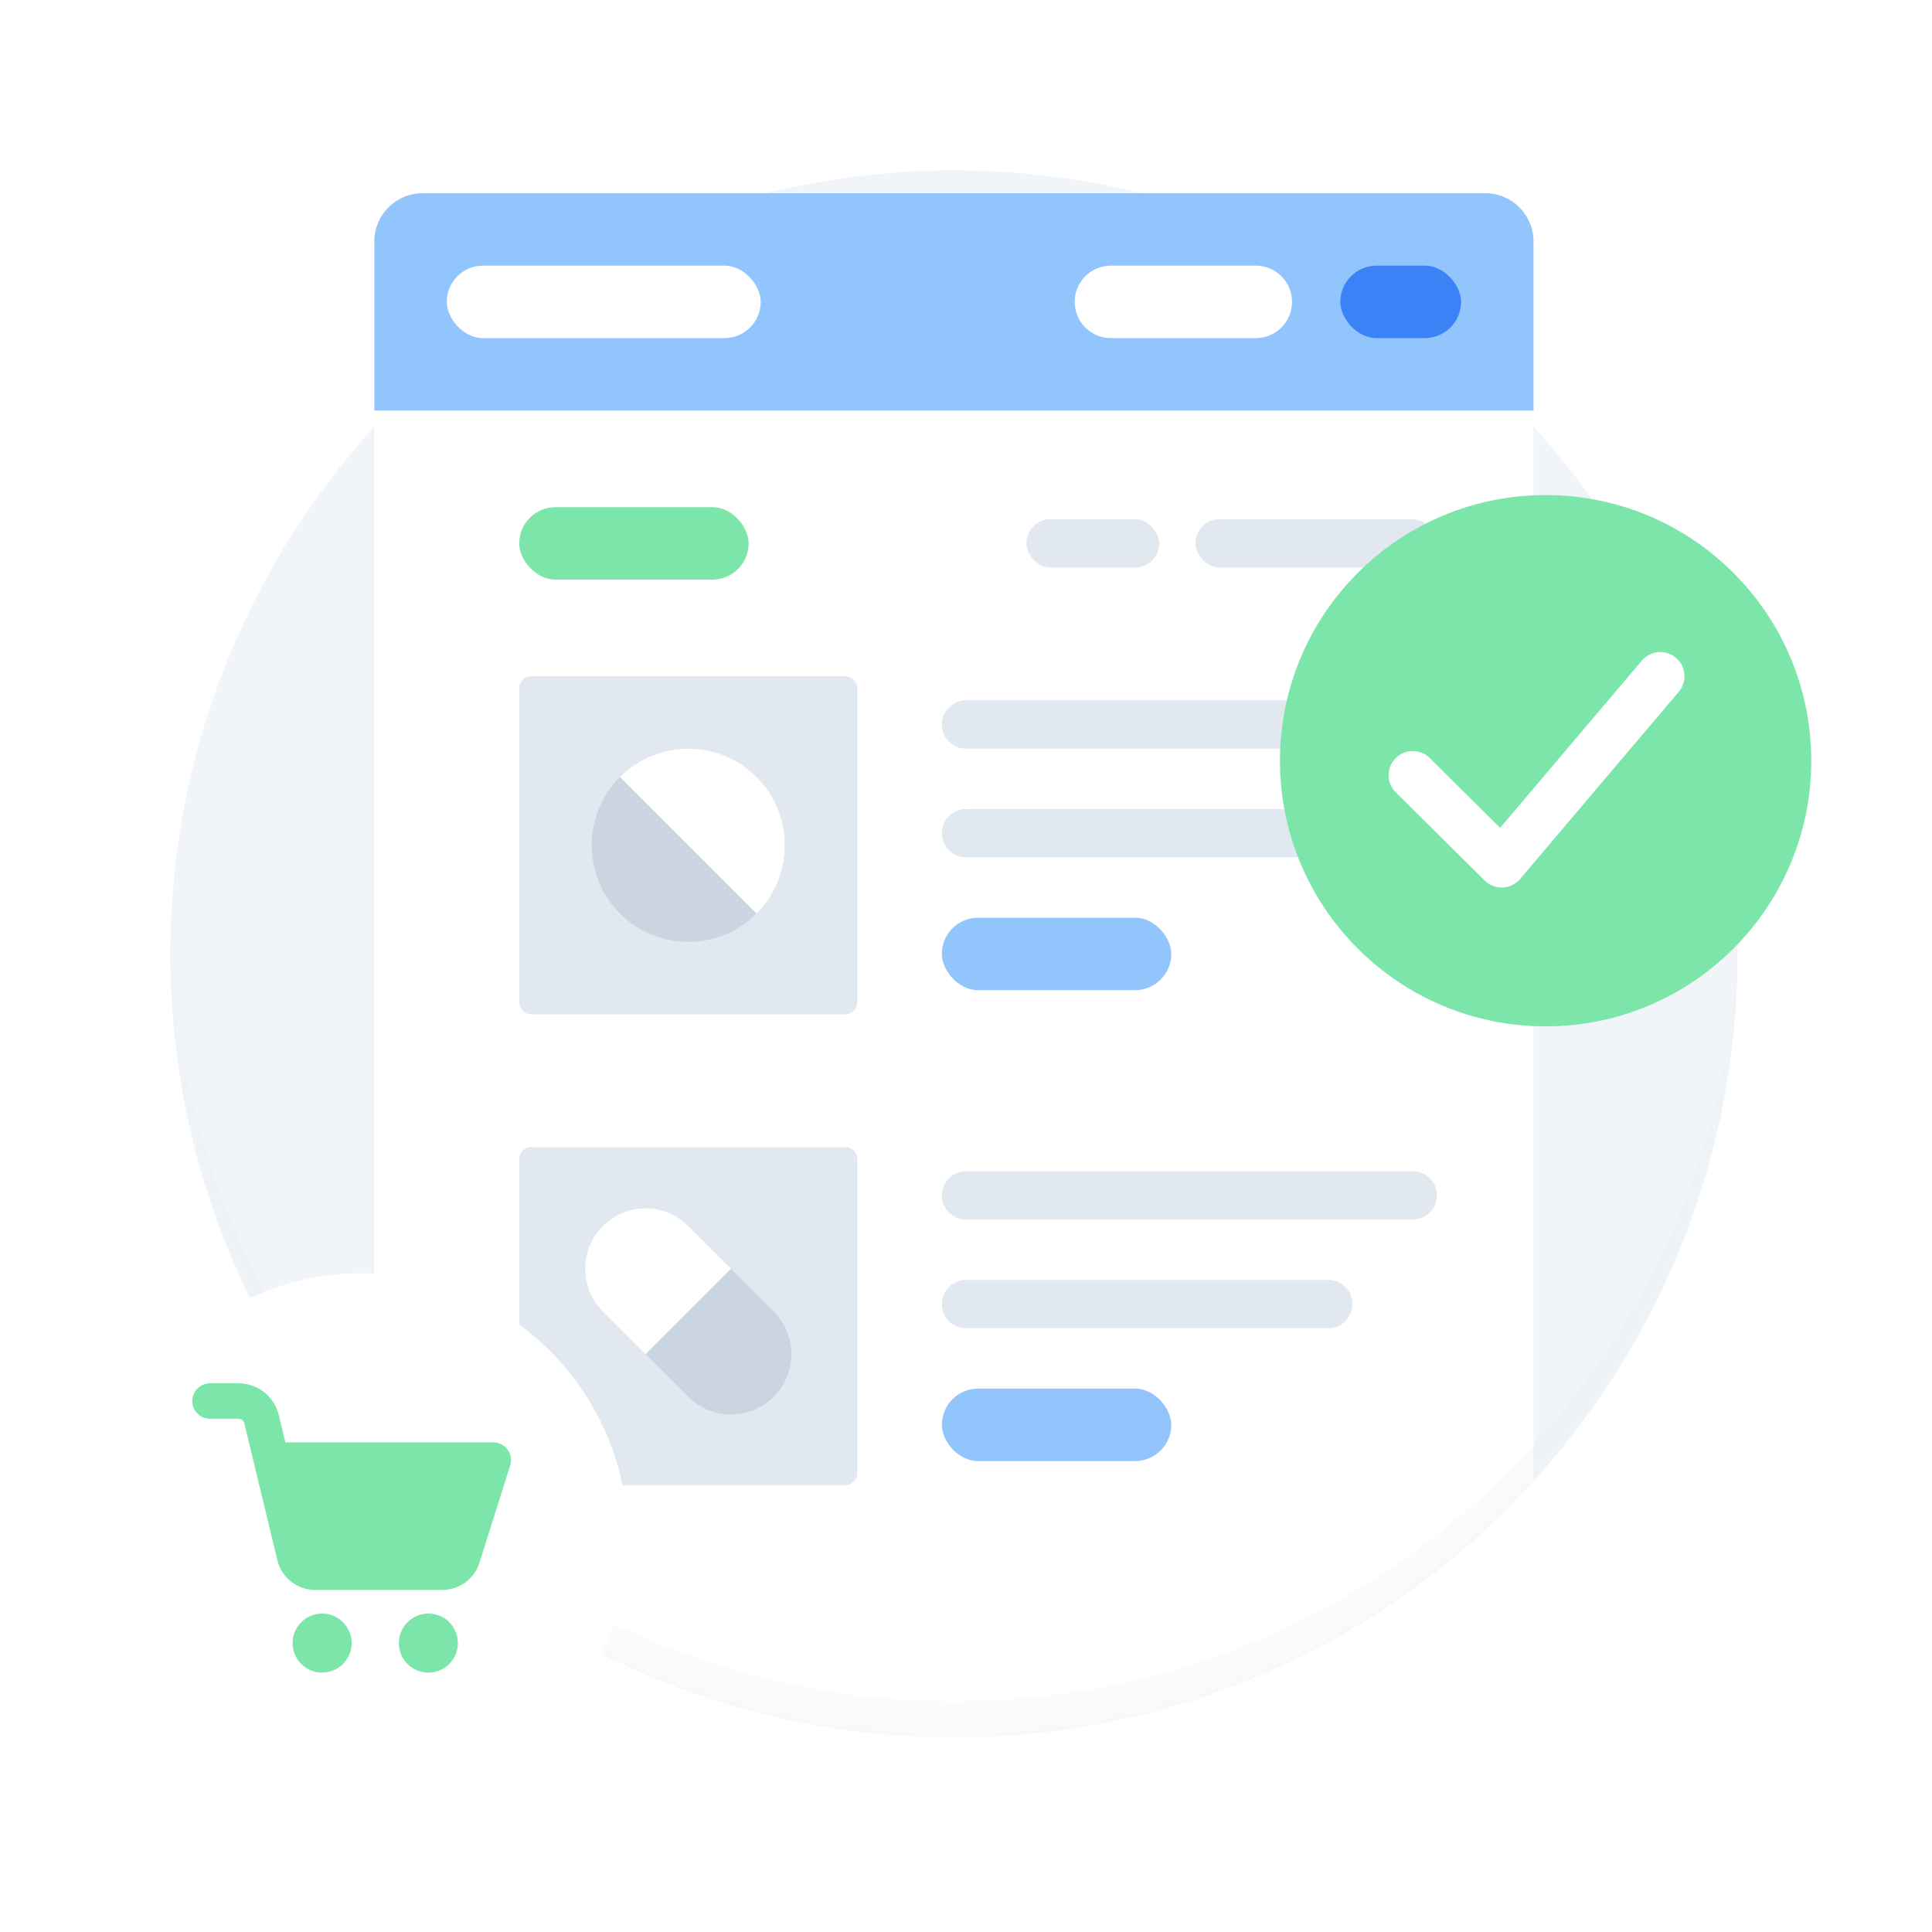 <svg width="160" height="160" viewBox="0 0 160 160" fill="none" xmlns="http://www.w3.org/2000/svg">
<g clip-path="url(#clip0_4074_12177)">
<circle cx="79" cy="79" r="64.893" fill="#F1F5F9"/>
<mask id="mask0_4074_12177" style="mask-type:alpha" maskUnits="userSpaceOnUse" x="14" y="-14" width="130" height="158">
<path d="M144 -14H14V79H14.107C14.107 114.839 43.161 143.893 79 143.893C114.839 143.893 143.893 114.839 143.893 79H144V-14Z" fill="#D9D9D9"/>
</mask>
<g mask="url(#mask0_4074_12177)">
<g filter="url(#filter0_d_4074_12177)">
<path d="M31 146.708C31 148.208 32.59 149.174 33.922 148.483L43.181 143.676C44.149 143.173 45.314 143.236 46.223 143.84L53.383 148.594C54.675 149.452 56.347 149.486 57.672 148.68L65.692 143.808C66.649 143.226 67.851 143.226 68.808 143.808L76.923 148.738C78.199 149.513 79.801 149.513 81.077 148.738L89.192 143.808C90.149 143.226 91.351 143.226 92.308 143.808L100.328 148.68C101.653 149.486 103.325 149.452 104.617 148.594L111.777 143.84C112.686 143.236 113.851 143.173 114.819 143.676L124.078 148.483C125.41 149.174 127 148.208 127 146.708V20C127 17.791 125.209 16 123 16H35C32.791 16 31 17.791 31 20V146.708Z" fill="white"/>
</g>
<path opacity="0.1" fill-rule="evenodd" clip-rule="evenodd" d="M143.876 77.5C143.079 112.647 114.338 140.893 79 140.893C43.662 140.893 14.921 112.646 14.124 77.5C14.113 77.999 14.107 78.499 14.107 79C14.107 114.839 43.161 143.893 79 143.893C114.839 143.893 143.893 114.839 143.893 79C143.893 78.499 143.887 77.999 143.876 77.5Z" fill="#CBD5E1"/>
</g>
<path d="M78 99C78 97.895 78.895 97 80 97H117C118.105 97 119 97.895 119 99C119 100.105 118.105 101 117 101H80C78.895 101 78 100.105 78 99Z" fill="#E2E8F0"/>
<path d="M78 108C78 106.895 78.895 106 80 106H110C111.105 106 112 106.895 112 108C112 109.105 111.105 110 110 110H80C78.895 110 78 109.105 78 108Z" fill="#E2E8F0"/>
<rect x="78" y="115" width="19" height="6" rx="3" fill="#93C5FD"/>
<path d="M43 96C43 95.448 43.448 95 44 95H70C70.552 95 71 95.448 71 96V122C71 122.552 70.552 123 70 123H44C43.448 123 43 122.552 43 122V96Z" fill="#E2E8F0"/>
<path d="M57 115.678C58.953 117.63 62.118 117.63 64.071 115.678C66.024 113.725 66.024 110.559 64.071 108.607L60.535 105.071L53.465 112.142L57 115.678Z" fill="#CBD5E1"/>
<path d="M53.465 112.142L60.535 105.071L57 101.536C55.047 99.583 51.882 99.583 49.929 101.536C47.976 103.488 47.976 106.654 49.929 108.607L53.465 112.142Z" fill="white"/>
<path d="M78 60C78 58.895 78.895 58 80 58H117C118.105 58 119 58.895 119 60C119 61.105 118.105 62 117 62H80C78.895 62 78 61.105 78 60Z" fill="#E2E8F0"/>
<path d="M78 69C78 67.895 78.895 67 80 67H110C111.105 67 112 67.895 112 69C112 70.105 111.105 71 110 71H80C78.895 71 78 70.105 78 69Z" fill="#E2E8F0"/>
<rect x="78" y="76" width="19" height="6" rx="3" fill="#93C5FD"/>
<path d="M43 57C43 56.448 43.448 56 44 56H70C70.552 56 71 56.448 71 57V83C71 83.552 70.552 84 70 84H44C43.448 84 43 83.552 43 83V57Z" fill="#E2E8F0"/>
<path d="M51.343 64.343C48.219 67.467 48.219 72.533 51.343 75.657C54.467 78.781 59.533 78.781 62.657 75.657C65.781 72.533 65.781 67.467 62.657 64.343C59.533 61.219 54.467 61.219 51.343 64.343Z" fill="#CBD5E1"/>
<path fill-rule="evenodd" clip-rule="evenodd" d="M51.343 64.343C54.467 61.219 59.533 61.219 62.657 64.343C65.781 67.467 65.781 72.533 62.657 75.657L51.343 64.343Z" fill="white"/>
<rect x="43" y="42" width="19" height="6" rx="3" fill="#7CE6AA"/>
<rect x="99" y="43" width="20" height="4" rx="2" fill="#E2E8F0"/>
<rect x="85" y="43" width="11" height="4" rx="2" fill="#E2E8F0"/>
<path d="M31 20C31 17.791 32.791 16 35 16H123C125.209 16 127 17.791 127 20V34H31V20Z" fill="#93C5FD"/>
<rect x="37" y="22" width="26" height="6" rx="3" fill="white"/>
<path d="M89 25C89 23.343 90.343 22 92 22H104C105.657 22 107 23.343 107 25C107 26.657 105.657 28 104 28H92C90.343 28 89 26.657 89 25Z" fill="white"/>
<rect x="111" y="22" width="10" height="6" rx="3" fill="#3B82F6"/>
<g filter="url(#filter1_d_4074_12177)">
<circle cx="30" cy="125" r="22" fill="white"/>
</g>
<path fill-rule="evenodd" clip-rule="evenodd" d="M17.387 114.562C16.577 114.562 15.92 115.219 15.92 116.029C15.92 116.839 16.577 117.496 17.387 117.496H19.758C19.984 117.496 20.18 117.65 20.233 117.87L22.969 129.204C23.319 130.653 24.615 131.673 26.106 131.673H36.63C38.038 131.673 39.283 130.761 39.707 129.418L42.252 121.359C42.393 120.914 42.312 120.428 42.036 120.051C41.76 119.674 41.321 119.451 40.853 119.451H23.633L23.085 117.181C22.714 115.645 21.339 114.562 19.758 114.562H17.387ZM29.12 136.073C29.12 137.423 28.026 138.518 26.675 138.518C25.326 138.518 24.231 137.423 24.231 136.073C24.231 134.723 25.326 133.629 26.675 133.629C28.026 133.629 29.12 134.723 29.12 136.073ZM35.475 138.518C36.826 138.518 37.92 137.423 37.92 136.073C37.92 134.723 36.826 133.629 35.475 133.629C34.126 133.629 33.031 134.723 33.031 136.073C33.031 137.423 34.126 138.518 35.475 138.518Z" fill="#7CE6AA"/>
<g filter="url(#filter2_d_4074_12177)">
<circle cx="128" cy="60" r="22" fill="#7CE6AA"/>
<path d="M117 61.199L124.362 68.5L137.5 53" stroke="white" stroke-width="4" stroke-linecap="round" stroke-linejoin="round"/>
</g>
</g>
<defs>
<filter id="filter0_d_4074_12177" x="23" y="10" width="112" height="149.32" filterUnits="userSpaceOnUse" color-interpolation-filters="sRGB">
<feFlood flood-opacity="0" result="BackgroundImageFix"/>
<feColorMatrix in="SourceAlpha" type="matrix" values="0 0 0 0 0 0 0 0 0 0 0 0 0 0 0 0 0 0 127 0" result="hardAlpha"/>
<feOffset dy="2"/>
<feGaussianBlur stdDeviation="4"/>
<feComposite in2="hardAlpha" operator="out"/>
<feColorMatrix type="matrix" values="0 0 0 0 0.059 0 0 0 0 0.09 0 0 0 0 0.165 0 0 0 0.15 0"/>
<feBlend mode="normal" in2="BackgroundImageFix" result="effect1_dropShadow_4074_12177"/>
<feBlend mode="normal" in="SourceGraphic" in2="effect1_dropShadow_4074_12177" result="shape"/>
</filter>
<filter id="filter1_d_4074_12177" x="2.296" y="99.741" width="55.407" height="55.407" filterUnits="userSpaceOnUse" color-interpolation-filters="sRGB">
<feFlood flood-opacity="0" result="BackgroundImageFix"/>
<feColorMatrix in="SourceAlpha" type="matrix" values="0 0 0 0 0 0 0 0 0 0 0 0 0 0 0 0 0 0 127 0" result="hardAlpha"/>
<feOffset dy="2.444"/>
<feGaussianBlur stdDeviation="2.852"/>
<feComposite in2="hardAlpha" operator="out"/>
<feColorMatrix type="matrix" values="0 0 0 0 0.059 0 0 0 0 0.09 0 0 0 0 0.165 0 0 0 0.15 0"/>
<feBlend mode="normal" in2="BackgroundImageFix" result="effect1_dropShadow_4074_12177"/>
<feBlend mode="normal" in="SourceGraphic" in2="effect1_dropShadow_4074_12177" result="shape"/>
</filter>
<filter id="filter2_d_4074_12177" x="101" y="36" width="54" height="54" filterUnits="userSpaceOnUse" color-interpolation-filters="sRGB">
<feFlood flood-opacity="0" result="BackgroundImageFix"/>
<feColorMatrix in="SourceAlpha" type="matrix" values="0 0 0 0 0 0 0 0 0 0 0 0 0 0 0 0 0 0 127 0" result="hardAlpha"/>
<feOffset dy="3"/>
<feGaussianBlur stdDeviation="2.5"/>
<feComposite in2="hardAlpha" operator="out"/>
<feColorMatrix type="matrix" values="0 0 0 0 0.059 0 0 0 0 0.09 0 0 0 0 0.165 0 0 0 0.15 0"/>
<feBlend mode="normal" in2="BackgroundImageFix" result="effect1_dropShadow_4074_12177"/>
<feBlend mode="normal" in="SourceGraphic" in2="effect1_dropShadow_4074_12177" result="shape"/>
</filter>
<clipPath id="clip0_4074_12177">
<rect width="160" height="160" fill="white"/>
</clipPath>
</defs>
</svg>
